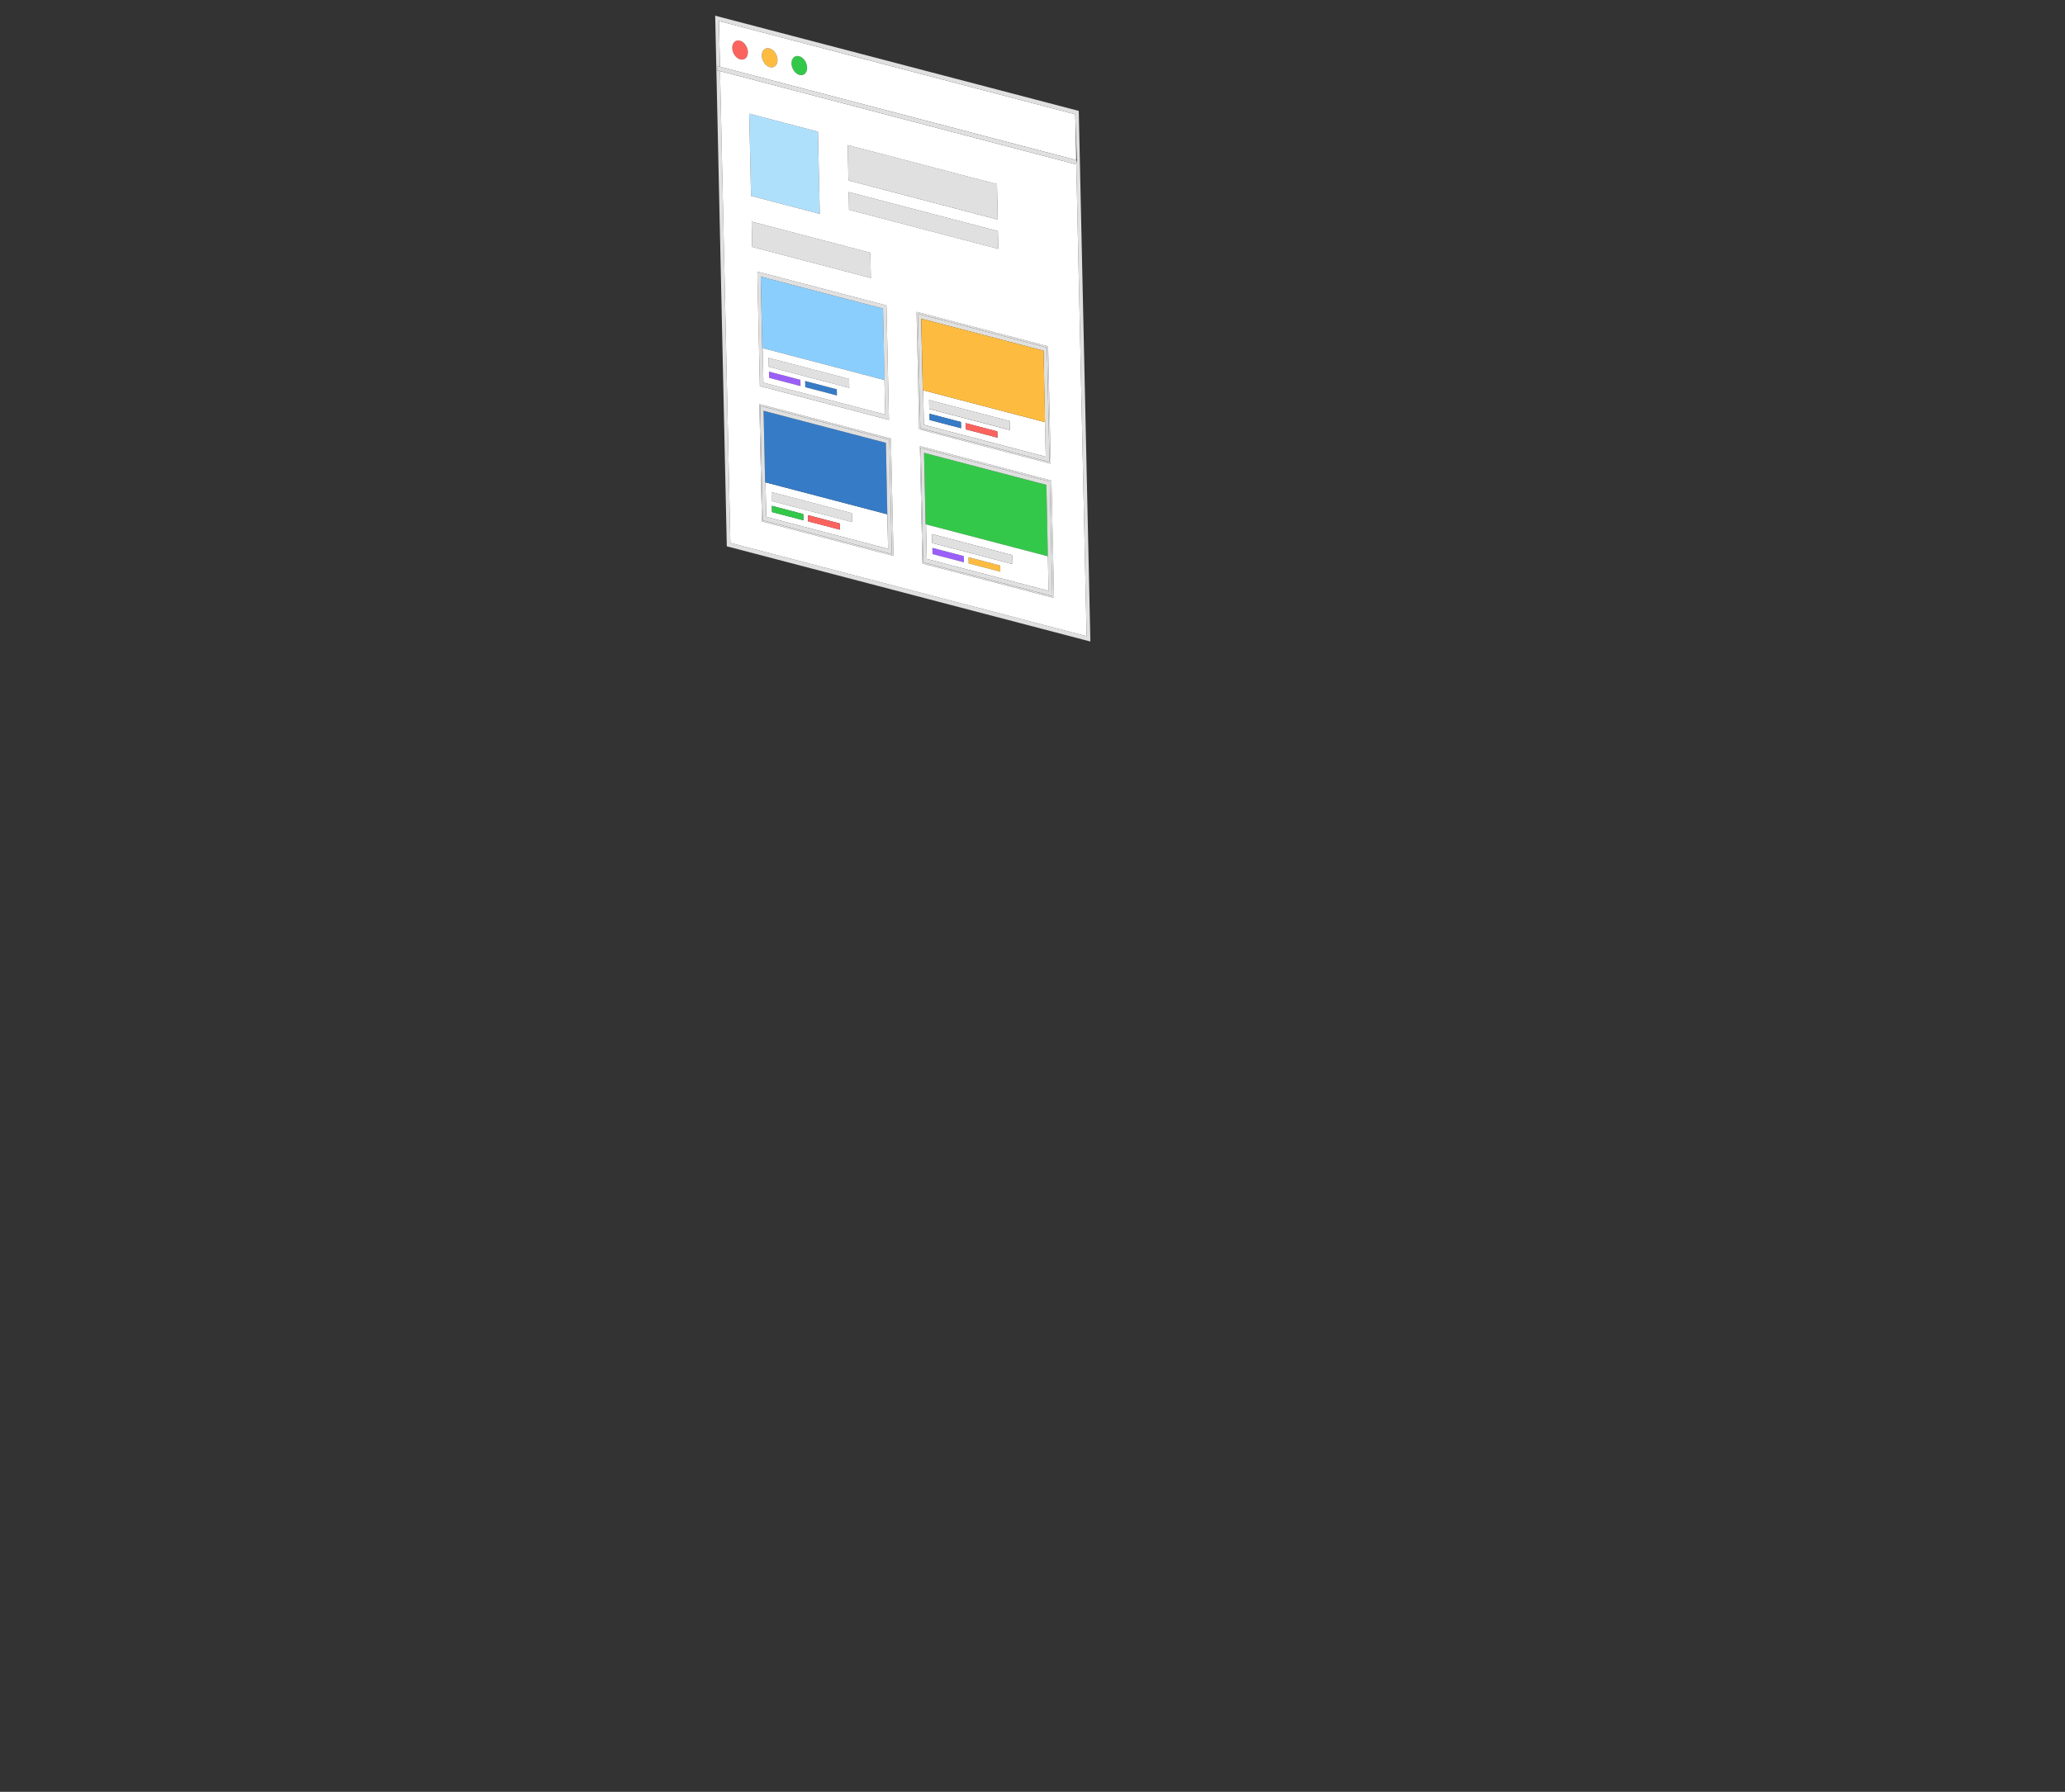 <svg xmlns="http://www.w3.org/2000/svg" viewBox="0 0 2650 2300"><rect x="0" y="0" width="2650" height="2300" fill="#333333" stroke="none"/><defs><style>.cls-1{fill:#aee0fc;}.cls-2{fill:#e0e0e0;}.cls-3{fill:#8acefd;}.cls-4{isolation:isolate;}.cls-5{fill:#fff;}.cls-6{fill:#9a5ff9;}.cls-7{fill:#367bc6;}.cls-8{fill:#34c84a;}.cls-9{fill:#fdbc40;}.cls-10{fill:#fb635e;}</style></defs><title>screen2</title><g id="Layer_5" data-name="Layer 5"><polygon class="cls-1" points="1049.69 168.97 1051.99 274.54 963.79 251.44 961.48 145.87 1049.69 168.97"/><polygon class="cls-2" points="1280.62 296.62 1281.12 319.47 1089.57 269.3 1089.07 246.45 1280.62 296.62"/><polygon class="cls-2" points="1116.86 324.33 1117.58 356.86 965.25 316.97 964.54 284.44 1116.86 324.33"/><polygon class="cls-3" points="1133.19 396.1 1135.2 487.88 978.68 446.88 978.21 446.76 976.2 354.99 1133.19 396.1"/><g class="cls-4"><polygon class="cls-2" points="1093.28 658.65 1093.53 670.14 990.23 643.09 989.98 631.6 1093.28 658.65"/><path class="cls-5" d="M982.35,619.16l156.35,41,1,44.31L983.32,663.47Zm111.18,51-.26-11.49L990,631.6l.25,11.49,103.3,27m-15.79,9.78-.18-8-40.68-10.65.17,8,40.69,10.65M1031,667.82l-.17-8-40.32-10.56.18,8L1031,667.82"/><polygon class="cls-6" points="1027.15 487.56 1027.33 495.54 987.02 484.98 986.85 477 1027.15 487.56"/><polygon class="cls-7" points="1073.89 499.66 1074.06 507.64 1033.38 496.98 1033.21 489 1073.89 499.66"/><polygon class="cls-2" points="1089.6 486.36 1089.85 497.86 986.56 470.81 986.31 459.31 1089.6 486.36"/><polygon class="cls-8" points="1342.85 622.34 1344.85 714.1 1188.34 673.11 1187.86 672.98 1185.86 581.22 1342.85 622.34"/><path class="cls-2" d="M1181.53,574.85l165.72,43.41,3.15,144,.07,2.9L1184.75,721.8Zm163.16,139.21-1.85-91.72-157-41.12,2,91.76.48.13,1,44.31,156.35,41-1-44.31"/><polygon class="cls-9" points="1283.55 725.89 1283.72 733.87 1243.04 723.21 1242.86 715.24 1283.55 725.89"/><path class="cls-2" d="M1180.46,572.62l168.84,44.22,3.2,146,.1,4.68-168.84-44.22ZM1350.4,762.4l-3.15-144.14-165.72-43.41,3.22,146.95,165.72,43.41-.07-2.81"/><path class="cls-2" d="M1176.26,400.29l168.84,44.22,3.2,146,.1,4.69L1179.56,551Zm170.49,189.94-3.16-144.15-165.71-43.4,3.21,147L1346.81,593l-.06-2.81"/><path class="cls-2" d="M1177.88,402.68l165.71,43.4,3.15,144,.07,2.92-165.72-43.4ZM1341,541.89l-1.85-91.73-157-41.11,2,91.77.48.12,1,44.31,156.36,41-1-44.31"/><path class="cls-5" d="M1184.68,500.94,1341,541.89l1,44.31-156.36-41Zm111.17,51-.25-11.5-103.29-27,.25,11.49,103.29,27.06m-15.79,9.78-.17-8-40.68-10.66.18,8,40.67,10.66m-46.73-12.1-.18-8-40.31-10.56.17,8,40.32,10.56"/><polygon class="cls-2" points="1279.4 236.34 1280.39 281.8 1088.84 231.63 1087.84 186.17 1279.4 236.34"/><path class="cls-10" d="M949.46,52.18c5.54,1.45,10.16,8,10.3,14.67s-4.23,10.86-9.77,9.41-10.16-8-10.31-14.67S943.92,50.73,949.46,52.18Z"/><path class="cls-9" d="M987.43,62.13c5.54,1.45,10.15,8,10.3,14.67S993.5,87.66,988,86.21s-10.15-8-10.3-14.67S981.88,60.67,987.43,62.13Z"/><path class="cls-8" d="M1025.39,72.07c5.55,1.45,10.16,8,10.31,14.67s-4.24,10.86-9.78,9.41-10.16-8-10.3-14.67S1019.85,70.62,1025.39,72.07Z"/><path class="cls-5" d="M922.62,27l457.21,119.74,1.28,58.71L923.9,85.64ZM950,76.26c5.54,1.45,9.92-2.75,9.77-9.41S955,53.63,949.46,52.18s-9.92,2.77-9.78,9.41S944.44,74.81,950,76.26m38,9.94c5.54,1.46,9.92-2.75,9.78-9.41S993,63.58,987.42,62.12s-9.92,2.77-9.77,9.41S982.41,84.75,988,86.2m38,10c5.54,1.45,9.92-2.76,9.77-9.41s-4.75-13.22-10.3-14.67-9.92,2.76-9.77,9.41,4.76,13.22,10.3,14.67"/><path class="cls-2" d="M1399.21,820.63l-14.83-678.27L917.81,20.16,932.7,701.24l466.57,122.19ZM937.26,696.85,924,91.25l-3.68-1-.12-5.61,3.68,1L922.62,27l457.2,119.74,2.18,58.94-.77,5.39,13.24,605.51L937.26,696.85"/><polygon class="cls-10" points="1077.57 671.94 1077.74 679.92 1037.05 669.27 1036.88 661.29 1077.57 671.94"/><polygon class="cls-7" points="1136.86 568.39 1138.87 660.15 982.35 619.16 981.88 619.04 979.87 527.27 1136.86 568.39"/><path class="cls-2" d="M975.55,520.91l165.72,43.4,3.15,144.05.06,2.9-165.72-43.4Zm163.15,139.2-1.84-91.72-157-41.12,2,91.77.47.12,1,44.31,156.35,40.95-1-44.31"/><path class="cls-2" d="M1146.61,713.59l-.1-4.68-3.19-146L974.48,518.67l3.29,150.7Zm-5.34-149.28,3.15,144.14.06,2.81-165.72-43.4-3.21-147,165.72,43.4"/><polygon class="cls-8" points="990.69 657.27 1031 667.83 1030.83 659.84 990.51 649.28 990.69 657.27"/><polygon class="cls-6" points="1236.81 713.78 1236.99 721.77 1196.67 711.21 1196.5 703.23 1236.81 713.78"/><path class="cls-2" d="M971.88,348.62,1137.59,392l3.15,144.15.07,2.8-165.72-43.4ZM1135,487.83l-1.85-91.73L976.2,355l2,91.77.47.12,1,44.3L1136,532.13l-1-44.3"/><path class="cls-5" d="M978.68,446.88,1135,487.83l1,44.3L979.65,491.19Zm111.17,51-.25-11.5L986.31,459.31l.25,11.49,103.29,27.06m-15.79,9.78-.17-8L1033.21,489l.17,8,40.68,10.66m-46.73-12.1-.18-8L986.84,477l.18,8,40.31,10.56"/><path class="cls-5" d="M1188.34,673.11l156.35,40.95,1,44.31-156.35-41Zm111.17,51-.25-11.49L1196,685.54l.25,11.5,103.29,27.05m-15.79,9.78-.17-8-40.69-10.65.18,8,40.68,10.66M1237,721.77l-.18-8-40.31-10.55.17,8L1237,721.77"/><polygon class="cls-2" points="1299.26 712.6 1299.51 724.09 1196.22 697.04 1195.96 685.54 1299.26 712.6"/><polygon class="cls-7" points="1233.15 541.62 1233.33 549.6 1193.01 539.04 1192.84 531.06 1233.15 541.62"/><polygon class="cls-10" points="1279.89 553.72 1280.07 561.7 1239.39 551.04 1239.21 543.06 1279.89 553.72"/><polygon class="cls-2" points="1295.6 540.42 1295.85 551.92 1192.56 524.86 1192.31 513.37 1295.6 540.42"/><polygon class="cls-9" points="1339.19 450.16 1341.19 541.93 1184.68 500.94 1184.2 500.82 1182.2 409.05 1339.19 450.16"/><path class="cls-5" d="M937.26,696.85,924,91.25l457.21,119.83,13.24,605.51Zm411-106.33-3.19-146-168.84-44.22,3.3,150.7,168.84,44.22-.11-4.69M1146.51,708.91l-3.19-146L974.48,518.67l3.29,150.7,168.84,44.22-.1-4.68m206,53.94-3.19-146-168.84-44.22,3.3,150.7,168.84,44.22-.11-4.69M1137.59,392l-165.71-43.4,3.21,147L1140.8,539l-.06-2.8L1137.59,392M961.48,145.86l2.31,105.58,88.2,23.1L1049.69,169l-88.21-23.11m126.36,40.31,1,45.46,191.56,50.17-1-45.46-191.56-50.17m29.73,170.69-.71-32.53L964.54,284.44l.71,32.53,152.32,39.89m-28.5-110.41.5,22.85,191.55,50.16-.5-22.85-191.55-50.16"/><polygon class="cls-2" points="920.22 84.68 923.9 85.64 1381.11 205.46 1382.12 211.31 924.02 91.25 920.34 90.29 920.22 84.68"/></g></g></svg>